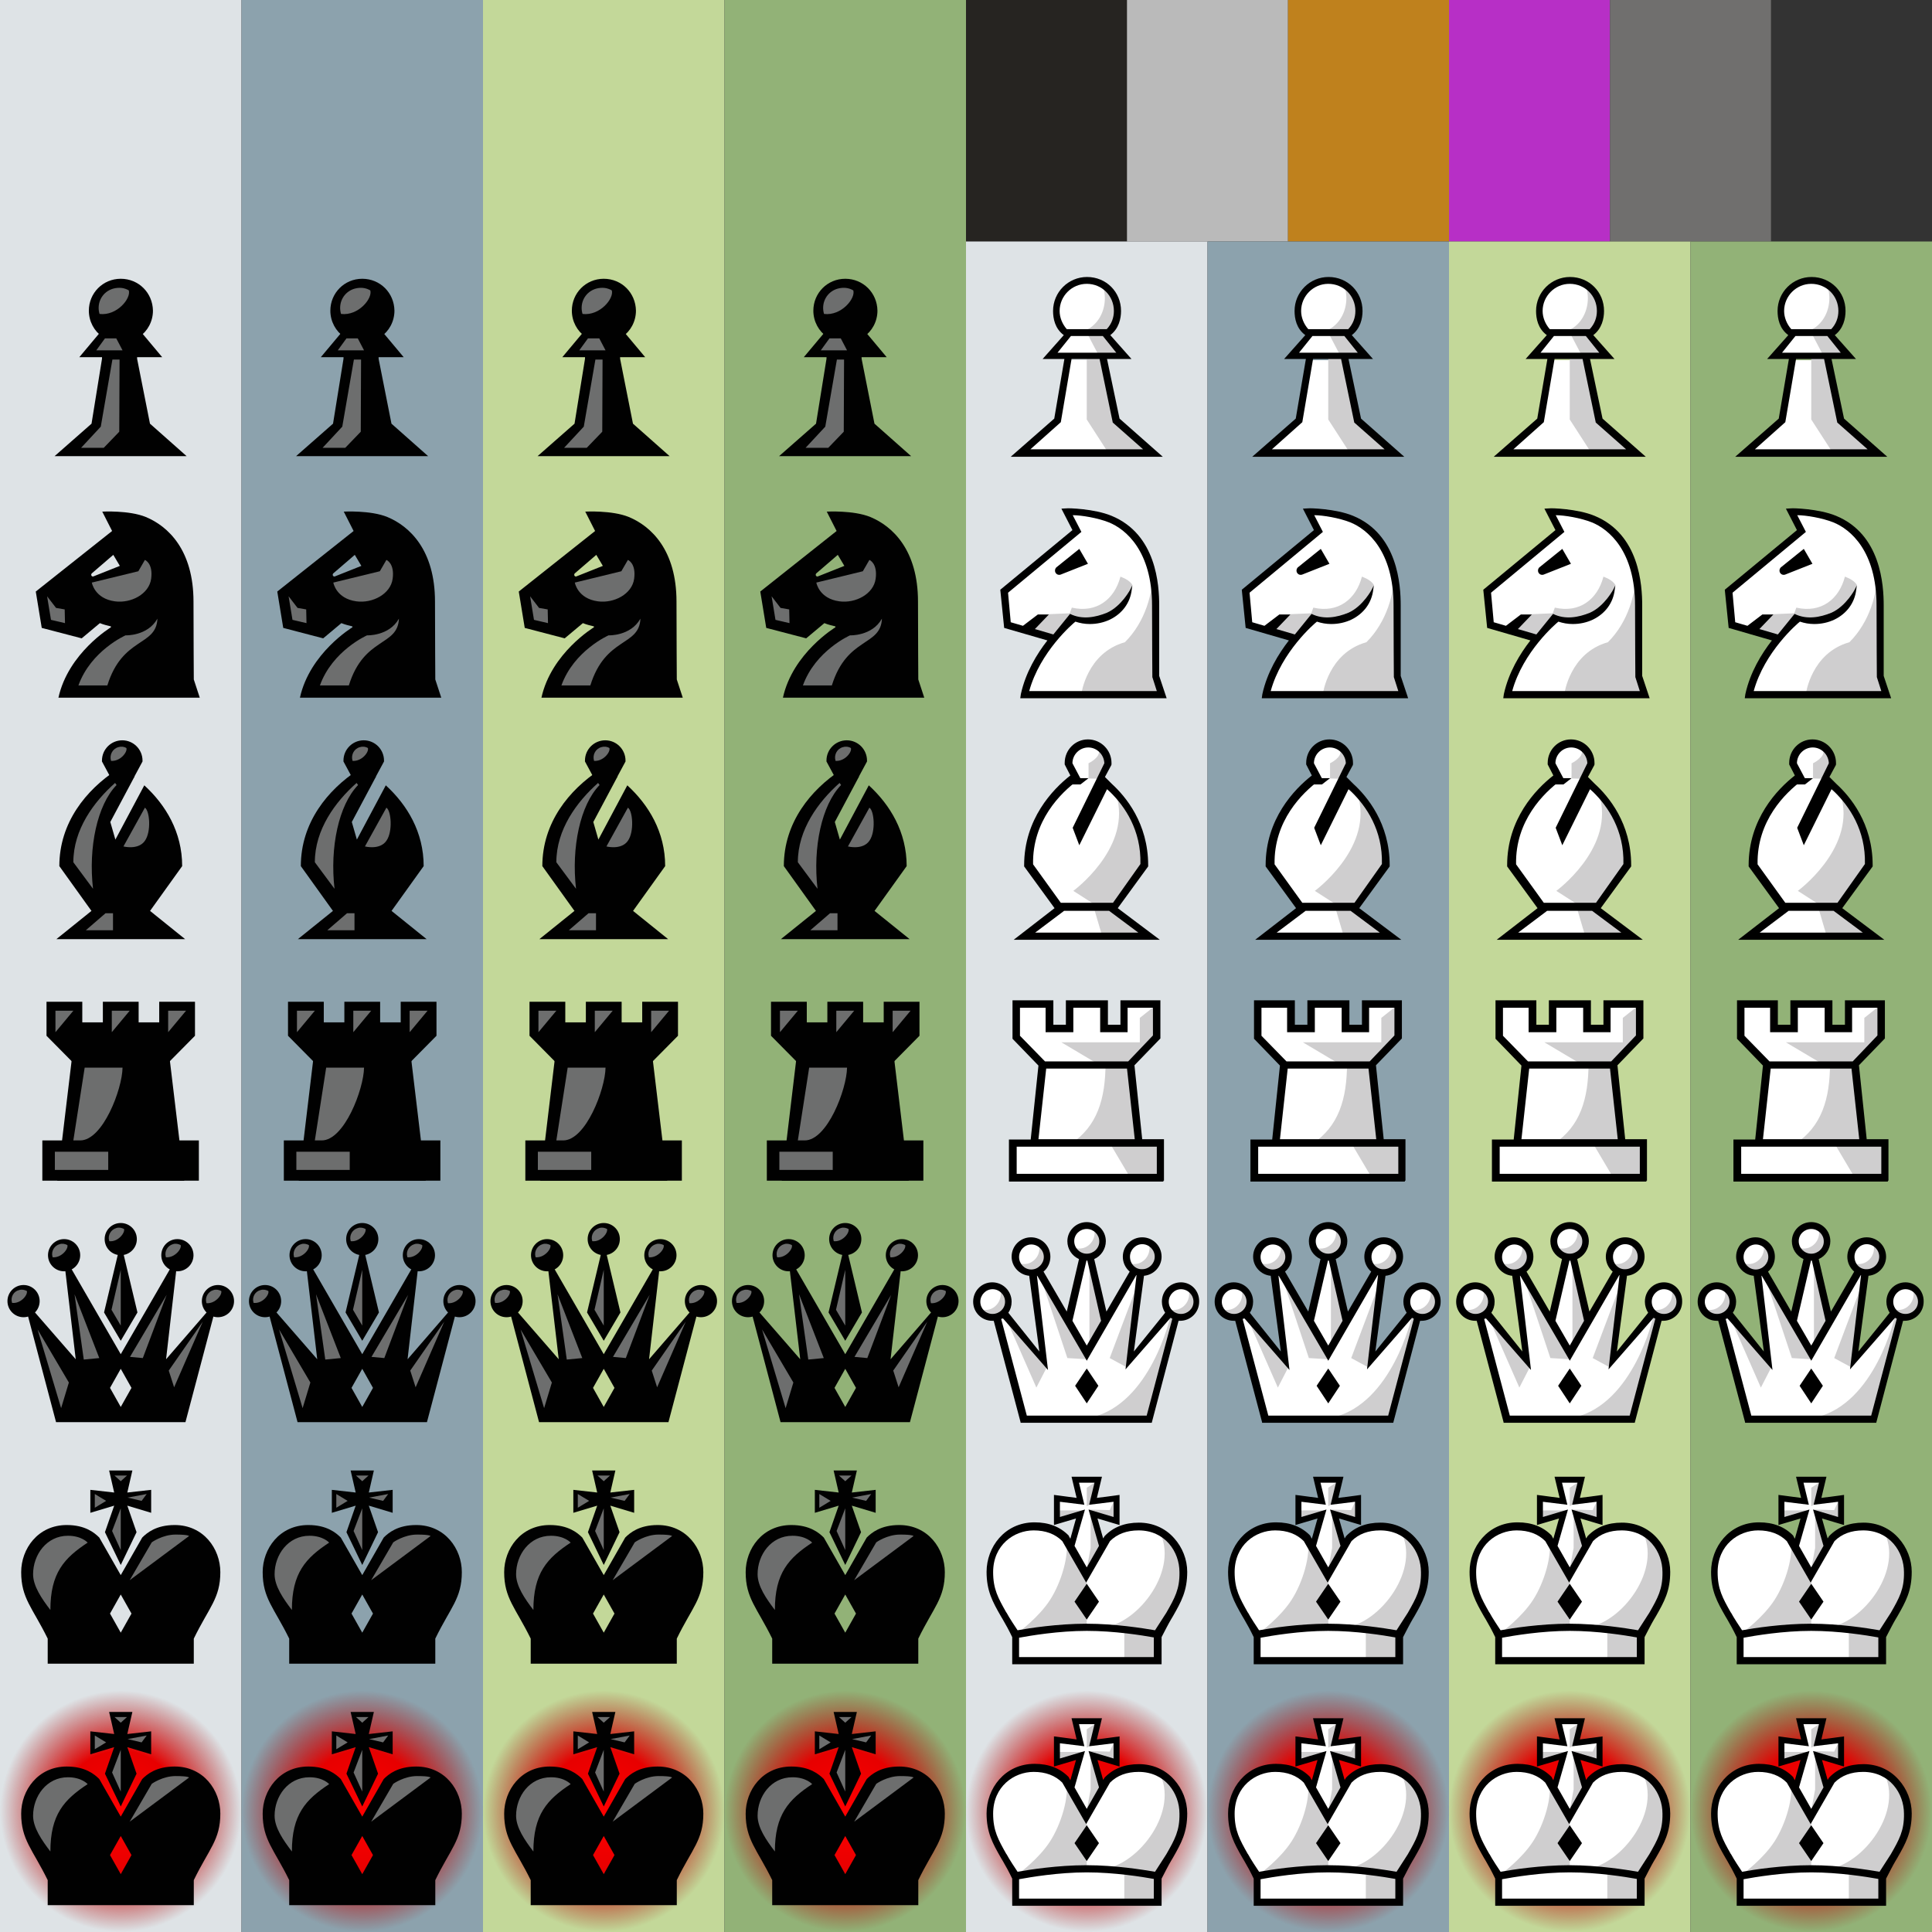 <svg xmlns:ns0="http://www.w3.org/2000/svg" xmlns="http://www.w3.org/2000/svg" version="1.1" xmlns:xlink="http://www.w3.org/1999/xlink" viewBox="0 0 648 648"><rect x="0" y="0" width="648" height="648" fill="#333333" stroke="none"/><defs><g id="white-pawn"><ns0:path d="M29.7 37.8h21.6l-5.1-6h.7c2.6-1.9 4.3-5.1 4.3-8.6 0-6-4.8-10.7-10.7-10.7s-10.7 4.8-10.7 10.7c0 3.5 1.7 6.7 4.3 8.6h.7l-5.1 6zm19.7 22.7l-4.3-20.7h-10l-3.5 20.7L21 69.9h39z" fill="#fff" />
  <ns0:path d="M40.5 59.7L47.8 71h13.8L51.2 60l-1.4-.9-2.9-20.2h-6.4zM44.4 38h8.1l-5.3-6.5H41zm.6-24.7c3.7 5.5 1.1 17.6-10.2 17.6-.2 0 12.1.6 13.1-.3 1.9-1.9 3.1-4.4 3.1-7.3.1-6-6.2-11.2-6-10z" fill="#cfcecf" />
  <ns0:path d="M31.9 60.6l-10.3 9.1h37.8l-10.2-9-.1-.1L44.9 40h-9.6zM46.1 32H34.9l-4.7 5.9h20.6zm1.4-2.5c1.6-1.7 2.5-4 2.5-6.4 0-5.3-4.2-9.5-9.5-9.5-5.2 0-9.5 4.2-9.5 9.5 0 2.4.9 4.6 2.5 6.4h14z" fill="none" />
  <ns0:path d="M15 72.2h51L51.5 59.4l-4.2-20h8.2l-7.1-8c2.9-2.2 3.6-5.6 3.6-8.1 0-6.4-5-11.4-11.4-11.4-6.3 0-11.4 5.1-11.4 11.4 0 2.5.6 5.9 3.6 8.1l-7.1 8H33l-3.4 20L15 72.2zm16.4-48.9c0-5 4.1-9.1 9.1-9.1 5.1 0 9.1 4 9.1 9.1 0 2.3-.8 4.4-2.4 6.1H33.8c-1.5-1.7-2.4-3.9-2.4-6.1zm3.8 8.4h10.7l4.5 5.6H30.7l4.5-5.6zm.2 7.7h9.4l4.4 21.2v.1l10.2 9H21.6l10.2-9.1 3.6-21.2z" fill="#010101" /></g><g id="white-knight"><ns0:path d="M48 45.1c-3.3 1.6-7.2 1.9-11 .7l-.4-.1-.3.2c-.1.1-12 9.9-15.8 23.7l-.3.9H65L63.2 65v-.1c0-.1-.1-14.8-.1-23.8 0-16.9-7.6-25.6-15-28.6-3.7-1.4-9.2-2.5-12.4-2.5h-1.2l3.2 6.2-24.4 20.3 1 10.8 5 1.4 5.1-3.9H26l-4.3 4.5 1.1.4 6.7 1.9 5.5-6.8c3.5 1.5 7.7 1.3 12.5-.6 2.8-1.2 5.1-3.6 6.5-5.6-.9 2.8-3 5.1-6 6.5z" fill="#fff" />
  <ns0:path d="M38 22.1l-7.7 6.2c-.5.5-.6 1.3-.2 1.9.3.4.7.6 1.1.6.2 0 .4 0 .6-.1l9.1-3.6-2.9-5z" />
  <ns0:path d="M38.7 70.7l17.7.3h8.5s-2.1-5.2-2.1-7.2V28.6c0 8.4-2.7 18-9.5 24.8C40.5 57 38.7 70.7 38.7 70.7zm-4.1-23.4l1.3-1.8 8.8.8 4.8-2.2 3.9-3.4 2.4-6.5c-.8-1.3-2.2-2.1-4-2.8-2 7.7-8.1 12.3-16.3 10.4-.4 1.1-.7 1.9-.7 1.9l-7 .3-5.8 4.8 7 4.5 5.6-6z" fill="#cfcecf" />
  <ns0:path d="M18.2 72.2h49.1l-2.5-7.5V41.1c0-6.8-.9-23.9-16-30.1-5.8-2.4-14.6-2.6-15-2.5l-1.8.1 3.7 7.2-24.2 20 1.3 12.8 14.5 4.2c-3.5 4.5-7.3 10.7-8.9 18l-.2 1.4zm18.5-25.7c1.5.5 3.1.8 4.8.8 2.4 0 4.7-.5 6.8-1.5 4.1-2 6.8-5.6 7.3-10.1l.2-1.4-.6 1.2c0 .1-3 5.8-7.9 8-3.9 1.6-8.4 2.4-12.4.4l-5.6 6.9-5.8-1.7-.4-.1 4.7-4.9h-3.7l-5 3.8-4.1-1.2-.9-9.9 24.6-20.4-2.9-5.6c2.9 0 8.3.9 12.1 2.4 5.7 2.3 14.5 9.6 14.5 27.9 0 9.1.1 23.8.1 23.8v.2l1.5 4.7H21.2c3.6-13.2 14.7-22.7 15.5-23.3z" />
  </g><g id="white-bishop"><ns0:path d="M0 0h81v81H0z" fill="none" />
  <ns0:path d="M61.4 71l-11.9-9.1 10.6-14.6c0-11-4.9-19.9-11.9-26.3l-1.7-.8-7.9 14.3-1.5-1.6 7.8-14.7 2.7-5.1v-.2c0-3.6-2.9-6.6-6.6-6.6-3.6 0-6.6 2.9-6.6 6.6v.2l2.3 4.4C28 24.1 20.9 34.1 20.9 47.3l10.6 14.6L19.6 71h41.8z" fill="#fff" />
  <ns0:path d="M45.6 70.7H60l-10.4-9.5h-6.8zm5.2-45.6C54.7 42.1 36 55.8 36 55.8l7.3 4.7h7.4l10.2-13.2-1.5-8.6-3.6-8.3-2.6-4.4-2.4-.9zM44.5 8.6c.8 2.4-3.4 4.4-3.4 4.4v5.1l3.3.1 3-4.3-.3-3.4L45 8.6h-.5z" fill="#cfcecf" />
  <ns0:path d="M65 72.2L50.9 61.6l10.2-14v-.4c0-14.1-7.6-23.1-12.2-27.3l-2.3-2.3 2.1-3.9.1-.3v-.5c0-4.3-3.5-7.9-7.9-7.9-4.3 0-7.8 3.5-7.8 7.9v.5l1.9 3.7c-5.9 4.6-15.5 14.6-15.5 30.1v.4l10.2 14L16 72.2h49zM22.5 46.9c-.3-14.6 9.3-24 15-28.2l.9-.6-2.7-5.1c0-2.9 2.4-5.3 5.3-5.3s5.3 2.4 5.4 5.3L35.8 34.6v.1l2.2 5.8 9.3-18.8 1.1 1c4.8 4.7 10.4 12.7 10.1 24.1l-9.2 13H31.8l-9.3-12.9zm10.4 15.6H48l9.8 7.3H23.2l9.7-7.3z" />
  <ns0:path d="M36.2 18h4.9l-2.7 2.1h-3.8" /></g><g id="white-rook"><ns0:path d="M58.7 59.4l-3.2-27.3 8.6-8.2V12.8H53v8.1h-6.7v-8.1H34.7v8.1H28v-8.1H16.9v11.1l8.6 8.2-3.2 27.3h-6.6V71h49.6V59.4z" fill="#fff" />
  <ns0:path d="M58.5 59.7l-4.2-27.2h2.2l7.6-8.6V12.8l-5.8 4.6v8.2H32l11.6 6.9h3.2c0 12.1-2.8 21.3-11.7 27.2h13.3L54.5 70h9.9V59.7h-5.9z" fill="#cfcecf" />
  <ns0:path d="M59.1 58.1l-2.6-24.8 8.7-9V11.5H51.8v8.2h-4.2v-8.2H33.5v8.2h-4.2v-8.2H15.6v12.9l8.7 9-2.6 24.8h-7.3v14.1h51.8V72h.2V58.1h-7.3zM36 22.2V14h9v8.2h9.2V14h8.5v9.3L54.4 32H26.5l-8.4-8.6V14h8.6v8.2H36zm18 12.2l2.6 23.7H24.3l2.6-23.7H54zm2.9 26.2H64v9.1H17v-9.1h39.9z" />
  </g><g id="white-queen"><ns0:style>
    .wQ_st1 {
      fill: #fff
    }

    .wQ_st2 {
      fill: #cfcecf
    }
  </ns0:style>
  <ns0:path d="M0 0h81v81H0z" fill="none" />
  <ns0:circle class="wQ_st1" cx="21.9" cy="16.5" r="5.2" />
  <ns0:path class="wQ_st1" d="M59.1 21.8c2.9 0 5.2-2.3 5.2-5.2s-2.3-5.2-5.2-5.2-5.2 2.3-5.2 5.2 2.3 5.2 5.2 5.2z" />
  <ns0:path class="wQ_st1" d="M72.1 26.4c-2.9 0-5.2 2.3-5.2 5.2 0 1.4.6 2.8 1.5 3.7L55.2 50.5l3.3-28.7-2.1-.6-9.8 16.9-5.1-21.7h-2.2l-5.1 21.7-9.8-16.9-2.1.6 3.3 28.7-13-15.2c.9-.9 1.5-2.3 1.5-3.7 0-2.9-2.3-5.2-5.2-5.2s-5.2 2.3-5.2 5.2 2.3 5.2 5.2 5.2c.5 0 1-.1 1.5-.2L19.5 71h42.1l9.1-34.4c.5.1 1 .2 1.5.2 2.9 0 5.2-2.3 5.2-5.2s-2.4-5.2-5.3-5.2z" />
  <ns0:circle class="wQ_st1" cx="40.5" cy="11.3" r="5.2" />
  <ns0:path class="wQ_st2" d="M41.4 20.3l5.3 17.9-5.3 7.3zM27.1 53.6l-3.5 6.8-9.7-22.1zm6.9-3.1l-9.2-27.7 15.7 28.1zm14.2 0l9.3-24.7-3.6 27.8zm4.7 19.9l15.6-33.7 1.5.3-9.3 33.4zm20.4-33.7c3.4-.9 3.9-3.4 4-6.7 0-.6-.9-1.8-1.3-1.8-.4.1-.8.1-1.2.3.3 2.5-1.3 5-3.8 5.7-1.1.3-2.1.2-3.1-.1-.6 1 3.9 3 5.4 2.6zM60 21.3c3.4-.9 3.9-3.4 4-6.7 0-.6-.9-1.8-1.3-1.8-.4.1-.8.1-1.2.3.3 2.5-1.3 5-3.8 5.7-1.1.3-2.1.2-3.1-.1-.6 1 3.9 3 5.4 2.6zM10.1 36.7c3.4-.9 3.9-3.4 4-6.7 0-.6-.9-1.8-1.3-1.8-.4.1-.8.1-1.2.3.3 2.5-1.3 5-3.8 5.7-1.1.3-2.1.2-3.1-.1-.6 1 3.9 3 5.4 2.6zm13-15.4c3.4-.9 3.9-3.4 4-6.7 0-.6-.9-1.8-1.3-1.8-.4.1-.8.1-1.2.3.3 2.5-1.3 5-3.8 5.7-1.1.3-2.1.2-3.1-.1-.6 1 3.9 3 5.4 2.6zm18.5-5.2c3.4-.9 3.9-3.4 4-6.7 0-.6-.9-1.8-1.3-1.8-.4.1-.8.1-1.2.3.3 2.5-1.3 5-3.8 5.7-1.1.3-2.1.2-3.1-.1-.6 1.1 3.9 3 5.4 2.6z" />
  <ns0:path d="M40.5 65.7l-3.9-5.9 3.9-5.8 3.9 5.8z" fill="#231f20" />
  <ns0:circle class="wQ_st1" cx="21.9" cy="16.5" r="5.2" />
  <ns0:path class="wQ_st1" d="M59.1 21.8c2.9 0 5.2-2.3 5.2-5.2s-2.3-5.2-5.2-5.2-5.2 2.3-5.2 5.2 2.3 5.2 5.2 5.2z" />
  <ns0:path class="wQ_st1" d="M72.1 26.4c-2.9 0-5.2 2.3-5.2 5.2 0 1.4.6 2.8 1.5 3.7L55.2 50.5l3.3-28.7-2.1-.6-9.8 16.9-5.1-21.7h-2.2l-5.1 21.7-9.8-16.9-2.1.6 3.3 28.7-13-15.2c.9-.9 1.5-2.3 1.5-3.7 0-2.9-2.3-5.2-5.2-5.2s-5.2 2.3-5.2 5.2 2.3 5.2 5.2 5.2c.5 0 1-.1 1.5-.2L19.5 71h42.1l9.1-34.4c.5.1 1 .2 1.5.2 2.9 0 5.2-2.3 5.2-5.2s-2.4-5.2-5.3-5.2z" />
  <ns0:circle class="wQ_st1" cx="40.5" cy="11.3" r="5.2" />
  <ns0:path class="wQ_st2" d="M41.4 20.3l5.3 17.9-5.3 7.3zM27.1 53.6l-3.5 6.8-9.7-22.1zm6.9-3.1l-9.2-27.7 15.7 28.1zm14.2 0l9.3-24.7-3.6 27.8zm-6.1 19.9C62 65.7 68.5 36.7 68.5 36.7l1.5.3-9.3 33.4H42.1zM73.3 36.7c3.4-.9 3.9-3.4 4-6.7 0-.6-.9-1.8-1.3-1.8-.4.1-.8.1-1.2.3.3 2.5-1.3 5-3.8 5.7-1.1.3-2.1.2-3.1-.1-.6 1 3.9 3 5.4 2.6zM60 21.3c3.4-.9 3.9-3.4 4-6.7 0-.6-.9-1.8-1.3-1.8-.4.1-.8.1-1.2.3.3 2.5-1.3 5-3.8 5.7-1.1.3-2.1.2-3.1-.1-.6 1 3.9 3 5.4 2.6zM10.1 36.7c3.4-.9 3.9-3.4 4-6.7 0-.6-.9-1.8-1.3-1.8-.4.1-.8.1-1.2.3.3 2.5-1.3 5-3.8 5.7-1.1.3-2.1.2-3.1-.1-.6 1 3.9 3 5.4 2.6zm13-15.4c3.4-.9 3.9-3.4 4-6.7 0-.6-.9-1.8-1.3-1.8-.4.1-.8.1-1.2.3.3 2.5-1.3 5-3.8 5.7-1.1.3-2.1.2-3.1-.1-.6 1 3.9 3 5.4 2.6zm18.5-5.2c3.4-.9 3.9-3.4 4-6.7 0-.6-.9-1.8-1.3-1.8-.4.1-.8.1-1.2.3.3 2.5-1.3 5-3.8 5.7-1.1.3-2.1.2-3.1-.1-.6 1.1 3.9 3 5.4 2.6z" />
  <ns0:path d="M40.5 65.7l-3.9-5.9 3.9-5.8 3.9 5.8z" />
  <ns0:path d="M72.1 25.1c-3.6 0-6.4 2.9-6.4 6.5 0 1.3.4 2.6 1.1 3.7l-10.5 13 3.4-25.4c3.3-.3 5.9-3.1 5.9-6.4 0-3.6-2.9-6.5-6.5-6.5s-6.5 2.9-6.5 6.5c0 1.9.8 3.7 2.3 5l-7.8 13.4L43 17.3c2.3-1 3.9-3.4 3.9-6 0-3.6-2.9-6.4-6.4-6.4-3.6 0-6.5 2.9-6.5 6.4 0 2.6 1.5 4.9 3.9 6l-4.1 17.6L26 21.5c1.5-1.2 2.3-3.1 2.3-5 0-3.6-2.9-6.5-6.5-6.5s-6.5 2.9-6.5 6.5c0 3.3 2.6 6.1 5.9 6.4l3.4 25.4-10.4-13c.7-1 1.1-2.3 1.1-3.7 0-3.6-2.9-6.5-6.5-6.5S2.4 28 2.4 31.6 5.3 38 8.8 38h.5l9 34v.2h44l9-34.2h.5c3.6 0 6.4-2.9 6.4-6.4.1-3.6-2.6-6.5-6.1-6.5zm-59 6.5c0 2.3-1.9 4.1-4.2 4.1s-4.1-1.8-4.1-4.1 1.9-4.2 4.1-4.2c2.3 0 4.2 1.9 4.2 4.2zm8.8-10.8c-2.3 0-4.1-1.9-4.1-4.2s1.9-4.2 4.1-4.2c2.3 0 4.2 1.9 4.2 4.2 0 2.2-1.9 4.2-4.2 4.2zM55 16.5c0-2.3 1.9-4.2 4.1-4.2 2.3 0 4.2 1.9 4.2 4.2s-1.9 4.2-4.2 4.2c-2.3.1-4.1-1.8-4.1-4.2zM20.4 69.8l-8.6-32.4c.1-.1.2-.1.3-.1s.2-.1.3-.1l15.1 17.3-3.7-31.6h.1L40.3 51l.2.4 16.6-28.7h.1l-3.7 31.6L68.6 37l.6.3-8.6 32.5H20.4zm55.9-38.2c0 2.3-1.9 4.1-4.2 4.1-2.3 0-4.1-1.8-4.1-4.1s1.9-4.2 4.1-4.2c2.3 0 4.2 1.9 4.2 4.2zM40.5 46.3L35.7 38l4.7-20.2h.3L45.3 38l-4.8 8.3zm0-30.8c-2.3 0-4.2-1.9-4.2-4.2s1.9-4.1 4.2-4.1 4.2 1.9 4.2 4.1c.1 2.3-1.9 4.2-4.2 4.2z" />
</g><g id="white-king"><ns0:style>
    .wK_st1 {
      fill: #fff
    }

    .wK_st2 {
      fill: #cfcecf
    }
  </ns0:style>
  <ns0:path d="M0 0h81v81H0z" fill="none" />
  <ns0:path class="wK_st1" d="M58 25.9c-6 0-9.1 2.6-10.6 4.1l-7 12.2-7-12.2C32 28.5 29 25.9 23 25.9c-9.4 0-14.9 7.7-14.9 15.3 0 8.6 3.7 11.5 8.6 21.7V71h47.6v-8.1c4.9-10.1 8.6-13.1 8.6-21.7 0-7.6-5.5-15.3-14.9-15.3z" />
  <ns0:path class="wK_st1" d="M35.3 32.8l5.2 10.7 5.2-10.7-3.1-11 7.9 2.4v-7.6l-7.9 1 1.7-7.3h-7.6l1.7 7.3-7.9-1v7.6l7.9-2.4z" />
  <ns0:path class="wK_st2" d="M64.7 27.4C71.8 40 58 58.6 45.9 59.9l19.4 2.6 6.6-13.4 1-9.9-1.7-5.2-2.6-3.6-3.9-3zm-31.1 2.7c1.1 5.4-1.6 14.6-5.4 20.5S17.7 61.4 17.7 61.4l22.8-1.6V42.6l-6.9-12.5z" />
  <ns0:path class="wK_st2" d="M53.1 60.6v9.9H64v-7.6zm-3.6-42.9l-1.3 2.8-7.1-.2 8.4 3.3h1zm-6.4-6.4L40.5 13v6.2l1.6-1zm-1.3 10.2v11.7l-1.3 7L45 34zm-1.9-.9h-9.4v3.6z" />
  <ns0:path d="M36.4 51.2l4.1 6 4.1-6-4.1-6z" />
  <ns0:path d="M69.8 29.9c-3-3.4-7.2-5.2-11.8-5.2-4.8 0-8.6 1.5-11.5 4.5l-.5.8-1.9-6.7 7.4 2.2V15.4l-7.6 1 1.7-7.1H35.4l1.7 7.1-7.6-1v10.1l7.4-2.2-1.9 6.8-.4-.7-.1-.2v-.1c-2.9-3-6.7-4.5-11.5-4.5-10.1 0-16.1 8.4-16.1 16.6 0 6.4 2 10 4.8 14.9l.6 1c1 1.7 2.1 3.7 3.2 6v9.1h50.1v-9.1c1.2-2.3 2.2-4.3 3.2-6l.6-1c2.8-4.9 4.8-8.5 4.8-14.9 0-4.1-1.6-8.2-4.4-11.3zm-29.9-9.6l-8.4 2.5v-5.1l8.2 1-1.8-7.4h5.2l-1.8 7.4 8.2-1v5.1l-8.4-2.5 3.5 12.2-4.1 7.2-4.1-7.2 3.5-12.2zM63 69.8H17.8v-6.5C21.6 62.6 31 61 40.5 61c9.3 0 18.6 1.5 22.5 2.2v6.6zm4.2-14.9c-1 1.6-3 4.7-3.8 5.9-4.1-.7-13.4-2.2-23-2.2-9.7 0-19.2 1.5-23.1 2.2-.8-1.2-2.8-4.2-3.7-5.9l-.1-.1C10.8 50 9.1 47 9.1 41.3c0-9.1 7-14 13.6-14 4 0 7.2 1.2 9.6 3.6l8 13.9 8-13.9c2.4-2.4 5.6-3.6 9.6-3.6 8.9 0 13.7 7.2 13.7 14 .1 5.7-1.6 8.7-4.4 13.6z" />
</g><g id="black-pawn"><ns0:style>
    .bP_st1 {
      fill: #010101
    }

    .bP_st2 {
      fill: #6d6e6e
    }

    .bP_st5,
    .bP_st6 {
      display: inline;
      fill: #fff
    }

    .bP_st6 {
      fill: #cfcecf
    }
  </ns0:style>
  <ns0:path d="M0 0h81v81H0z" fill="none" />
  <ns0:path class="bP_st1" d="M40.5 12.5c-6 0-10.7 4.8-10.7 10.7 0 3.6 1.8 6.9 4.6 8.8h12.3c2.8-1.9 4.6-5.2 4.6-8.8-.1-6-4.8-10.7-10.8-10.7" />
  <ns0:path class="bP_st2" d="M43.2 16.4c-1.5-.9-3.3-1.1-5.2-.6-3.6 1-5.6 4.6-4.7 8.2 0 .1.1.2.1.3 5.8.7 10.6-5.2 9.8-7.9z" />
  <ns0:path class="bP_st1" d="M34.5 31.7l-.3 7.7-3.5 21.7L18.3 72h44.3L50.3 61.1 46 39.4l-.3-7.7" />
  <ns0:path class="bP_st2" d="M37.7 39.6l-3.9 22.5-6.6 7.1h7.6l5.2-5.4.1-24.2z" />
  <ns0:path class="bP_st1" d="M26.6 38.8h27.8l-6.7-8H33.3z" />
  <ns0:path class="bP_st2" d="M32.3 36.5h8.8l-2.1-4h-3.8z" />
</g><g id="black-knight"><ns0:path d="M0 0h81v81H0z" fill="none" />
  <ns0:path d="M19.6 72H67l-2-6.1s-.1-17-.1-26.1c0-17.3-8.5-25.3-16-28.4-5.6-2.3-14.6-1.8-14.6-1.8l3.3 6.5L12 36.4l2 12.2 13.4 3.5 6.1-5.1c1.2.5 2.5.8 3.7 1.1v.3S22.9 57 19.6 72zm11.8-40.7c-.6.3-1.1-.5-.6-1l7.2-6.2 2.2 3.7-8.8 3.5z" fill="#010101" />
  <ns0:path d="M15.8 38l1.3 7.9 4.7 1.1-.1-4.6-2.9-.5zm15-4.6l15.6-3.8 2.2-3.8s2.8 1.1 2.1 6.3-6.8 8.3-12.1 7.6c-6.9-.9-7.8-6.3-7.8-6.3zM36 67.9c5.1-16.4 16.4-13 16.8-22.4-3.3 5.9-10.7 5.6-10.7 5.6s-11.6 5.1-15.8 16.8H36z" fill="#6d6e6e" /></g><g id="black-bishop"><ns0:style>
    .bB_st1 {
      fill: #010101
    }
  </ns0:style>
  <ns0:path d="M0 0h81v81H0z" fill="none" />
  <ns0:path class="bB_st1" d="M18.9 72h43.2l-11.8-9.5H30.7zM41 18.9c1.5 0 2.9-.5 4-1.3l2.8-5.2v-.3c0-3.7-3-6.8-6.8-6.8-3.7 0-6.8 3-6.8 6.8v.3l2.8 5.2c1.2.8 2.6 1.3 4 1.3" />
  <ns0:path class="bB_st1" d="M48.4 20.4l-9.7 18.2-1.7-5.9 8.1-15.2c-1-.8-2-1.5-3-2.2H39c-10 6.6-19.1 17.5-19.1 32.2l10.9 15.2h19.4l10.9-15.2c0-11.4-5.5-20.5-12.7-27.1" />
  <ns0:path d="M48.6 27.9l-7.2 13s5 1.3 7.2-1.9c2.2-3.1 1.6-10.1 0-11.1zM31.2 55.1c-1.6-13.9 1.4-28.1 7.9-34.8l-.5-.7c-7.1 6.3-14 15.6-14 26.6l6.6 8.9zM37.9 69v-5.7h-2.5L28.8 69zm4.5-61.1c-.8-.5-1.8-.6-2.7-.3-1.9.5-3 2.5-2.5 4.4 0 .1 0 .1.1.2 3 .2 5.5-2.9 5.1-4.3z" fill="#6d6e6e" />
</g><g id="black-rook"><ns0:style>
    .bR_st1 {
      fill: #010101
    }

    .bR_st2 {
      fill: #6d6e6e
    }
  </ns0:style>
  <ns0:path d="M0 0h81v81H0z" fill="none" />
  <ns0:path class="bR_st1" d="M56.9 31.1H24.1L19.2 72h42.6z" />
  <ns0:path class="bR_st1" d="M14.2 58.5h52.5V72H14.2z" />
  <ns0:path class="bR_st2" d="M41.1 34.1c-.1 7.2-6.6 24.4-14.2 24.4h-2.3l3.8-24.4h12.7zM18.4 62.3h17.9v6.1H18.4z" />
  <ns0:path class="bR_st1" d="M53.4 12v6.9h-6.9V12h-12v6.9h-6.9V12h-12v11.4l9 9.1h31.8l9-9.1V12z" />
  <ns0:path class="bR_st2" d="M62.4 15h-6v7.2zm-18.9 0h-6v7.2zm-18.9 0h-6v7.2z" />
</g><g id="black-queen"><ns0:style>
    .bQ_st1 {
      fill: #010101
    }

    .bQ_st2 {
      fill: #6d6e6e
    }
  </ns0:style>
  <ns0:path d="M0 0h81v81H0z" fill="none" />
  <ns0:path class="bQ_st1" d="M55.7 50.9l4-34.9-19.2 33.2L21.3 16l4.1 34.9L7.9 30.8 18.8 72h43.4l10.9-41.2-17.4 20.1zm-15.2 16l-3.6-6.4 3.6-6.4 3.6 6.4-3.6 6.4z" />
  <ns0:path class="bQ_st1" d="M40.5 11.7l-5.6 23.5 5.6 9.5 5.6-9.5z" />
  <ns0:circle class="bQ_st1" cx="40.5" cy="10.6" r="5.4" />
  <ns0:path class="bQ_st2" d="M41.6 7.2c-.8-.4-1.7-.6-2.6-.3-1.8.5-2.9 2.4-2.4 4.2 0 .1 0 .1.1.2 2.9.3 5.3-2.8 4.9-4.1z" />
  <ns0:circle class="bQ_st1" cx="59.5" cy="16" r="5.4" />
  <ns0:path class="bQ_st2" d="M60.6 12.6c-.8-.4-1.7-.6-2.6-.3-1.8.5-2.9 2.4-2.4 4.2 0 .1 0 .1.1.2 2.9.2 5.3-2.8 4.9-4.1z" />
  <ns0:circle class="bQ_st1" cx="21.5" cy="16" r="5.4" />
  <ns0:path class="bQ_st2" d="M22.6 12.6c-.8-.4-1.7-.6-2.6-.3-1.8.5-2.9 2.4-2.4 4.2 0 .1 0 .1.1.2 2.9.2 5.3-2.8 4.9-4.1z" />
  <ns0:circle class="bQ_st1" cx="73.1" cy="31.4" r="5.4" />
  <ns0:path class="bQ_st2" d="M74.2 28c-.8-.4-1.7-.6-2.6-.3-1.8.5-2.9 2.4-2.4 4.2 0 .1 0 .1.1.2 2.9.2 5.3-2.8 4.9-4.1z" />
  <ns0:circle class="bQ_st1" cx="7.9" cy="31.4" r="5.4" />
  <ns0:path class="bQ_st2" d="M9 28c-.8-.4-1.7-.6-2.6-.3-1.8.4-2.9 2.3-2.4 4.1 0 .1 0 .1.1.2 2.9.3 5.3-2.7 4.9-4zm31.5-7.1l-3.1 13.4 3.1 5.3zm16.1 33.8l1.8 5.6 9.6-22zm-8.7-4.2l8-21.2-12.3 20.8zm-14.6 0L25 29.1 28.1 51zm-10.2 8.2L12.6 40.9l7.9 26.4z" />
</g><g id="black-king"><ns0:style>
    .bK_st1 {
      fill: #010101
    }
  </ns0:style>
  <ns0:path d="M0 0h81v81H0z" fill="none" />
  <ns0:path class="bK_st1" d="M58.6 25.5c-6.2 0-9.3 2.6-10.9 4.2l-7.2 12.6-7.2-12.6c-1.6-1.6-4.7-4.2-10.9-4.2-9.7 0-15.3 8-15.3 15.8 0 8.8 3.8 11.9 8.9 22.3V72h49v-8.4c5.1-10.5 8.9-13.5 8.9-22.3 0-7.8-5.6-15.8-15.3-15.8zM40.5 61.6l-3.6-6.4 3.6-6.4 3.6 6.4-3.6 6.4z" />
  <ns0:path class="bK_st1" d="M50.7 21.4v-7.7l-8 .9 1.7-7.4h-7.8l1.7 7.4-8-.9v7.7l8-2.4-3.1 8.9 5.3 11 5.3-11-3.1-8.9z" />
  <ns0:path d="M40.5 19.9l-2.9 7.6 2.9 6.4zm-17.7 9.2c-7.2 0-11.7 6.4-11.7 12.9 0 4 2.9 8.2 5.8 12 0-12.4 4.6-17.4 12.5-22.6 0 0-2-2.3-6.6-2.3zM43.5 44l7.4-12.7s3.6-2.6 8-2.6 4.5.5 4.5.5L43.5 44zM31.8 15.1l3.8 2.3-3.8 2.3zm17.4 0l-6.4 1.2 4.7 1.1zm-6.6-6.2l-2.1 1.9-2.1-1.9z" fill="#6d6e6e" />
</g><radialGradient id="check_gradient"><stop offset="0%" stop-color="#ff0000" stop-opacity="1.0" /><stop offset="50%" stop-color="#e70000" stop-opacity="1.0" /><stop offset="100%" stop-color="#9e0000" stop-opacity="0.0" /></radialGradient></defs><rect x="324" y="0" width="54" height="81" stroke="none" fill="#262421" /><rect x="378" y="0" width="54" height="81" stroke="none" fill="#bababa" /><rect x="432" y="0" width="54" height="81" stroke="none" fill="#bf811d" /><rect x="486" y="0" width="54" height="81" stroke="none" fill="#b72fc6" /><rect x="540" y="0" width="54" height="81" stroke="none" fill="#706f6e" /><rect x="0" y="0" width="81" height="648" stroke="none" fill="#dee3e6" /><use xlink:href="#black-pawn" transform="translate(0, 81)" /><use xlink:href="#black-knight" transform="translate(0, 162)" /><use xlink:href="#black-bishop" transform="translate(0, 243)" /><use xlink:href="#black-rook" transform="translate(0, 324)" /><use xlink:href="#black-queen" transform="translate(0, 405)" /><use xlink:href="#black-king" transform="translate(0, 486)" /><rect x="0" y="567" width="81" height="81" fill="url(#check_gradient)" /><use xlink:href="#black-king" transform="translate(0, 567)" /><rect x="81" y="0" width="81" height="648" stroke="none" fill="#8ca2ad" /><use xlink:href="#black-pawn" transform="translate(81, 81)" /><use xlink:href="#black-knight" transform="translate(81, 162)" /><use xlink:href="#black-bishop" transform="translate(81, 243)" /><use xlink:href="#black-rook" transform="translate(81, 324)" /><use xlink:href="#black-queen" transform="translate(81, 405)" /><use xlink:href="#black-king" transform="translate(81, 486)" /><rect x="81" y="567" width="81" height="81" fill="url(#check_gradient)" /><use xlink:href="#black-king" transform="translate(81, 567)" /><rect x="162" y="0" width="81" height="648" stroke="none" fill="#c3d899" /><use xlink:href="#black-pawn" transform="translate(162, 81)" /><use xlink:href="#black-knight" transform="translate(162, 162)" /><use xlink:href="#black-bishop" transform="translate(162, 243)" /><use xlink:href="#black-rook" transform="translate(162, 324)" /><use xlink:href="#black-queen" transform="translate(162, 405)" /><use xlink:href="#black-king" transform="translate(162, 486)" /><rect x="162" y="567" width="81" height="81" fill="url(#check_gradient)" /><use xlink:href="#black-king" transform="translate(162, 567)" /><rect x="243" y="0" width="81" height="648" stroke="none" fill="#92b277" /><use xlink:href="#black-pawn" transform="translate(243, 81)" /><use xlink:href="#black-knight" transform="translate(243, 162)" /><use xlink:href="#black-bishop" transform="translate(243, 243)" /><use xlink:href="#black-rook" transform="translate(243, 324)" /><use xlink:href="#black-queen" transform="translate(243, 405)" /><use xlink:href="#black-king" transform="translate(243, 486)" /><rect x="243" y="567" width="81" height="81" fill="url(#check_gradient)" /><use xlink:href="#black-king" transform="translate(243, 567)" /><rect x="324" y="81" width="81" height="567" stroke="none" fill="#dee3e6" /><use xlink:href="#white-pawn" transform="translate(324, 81)" /><use xlink:href="#white-knight" transform="translate(324, 162)" /><use xlink:href="#white-bishop" transform="translate(324, 243)" /><use xlink:href="#white-rook" transform="translate(324, 324)" /><use xlink:href="#white-queen" transform="translate(324, 405)" /><use xlink:href="#white-king" transform="translate(324, 486)" /><rect x="324" y="567" width="81" height="81" fill="url(#check_gradient)" /><use xlink:href="#white-king" transform="translate(324, 567)" /><rect x="405" y="81" width="81" height="567" stroke="none" fill="#8ca2ad" /><use xlink:href="#white-pawn" transform="translate(405, 81)" /><use xlink:href="#white-knight" transform="translate(405, 162)" /><use xlink:href="#white-bishop" transform="translate(405, 243)" /><use xlink:href="#white-rook" transform="translate(405, 324)" /><use xlink:href="#white-queen" transform="translate(405, 405)" /><use xlink:href="#white-king" transform="translate(405, 486)" /><rect x="405" y="567" width="81" height="81" fill="url(#check_gradient)" /><use xlink:href="#white-king" transform="translate(405, 567)" /><rect x="486" y="81" width="81" height="567" stroke="none" fill="#c3d899" /><use xlink:href="#white-pawn" transform="translate(486, 81)" /><use xlink:href="#white-knight" transform="translate(486, 162)" /><use xlink:href="#white-bishop" transform="translate(486, 243)" /><use xlink:href="#white-rook" transform="translate(486, 324)" /><use xlink:href="#white-queen" transform="translate(486, 405)" /><use xlink:href="#white-king" transform="translate(486, 486)" /><rect x="486" y="567" width="81" height="81" fill="url(#check_gradient)" /><use xlink:href="#white-king" transform="translate(486, 567)" /><rect x="567" y="81" width="81" height="567" stroke="none" fill="#92b277" /><use xlink:href="#white-pawn" transform="translate(567, 81)" /><use xlink:href="#white-knight" transform="translate(567, 162)" /><use xlink:href="#white-bishop" transform="translate(567, 243)" /><use xlink:href="#white-rook" transform="translate(567, 324)" /><use xlink:href="#white-queen" transform="translate(567, 405)" /><use xlink:href="#white-king" transform="translate(567, 486)" /><rect x="567" y="567" width="81" height="81" fill="url(#check_gradient)" /><use xlink:href="#white-king" transform="translate(567, 567)" /></svg>